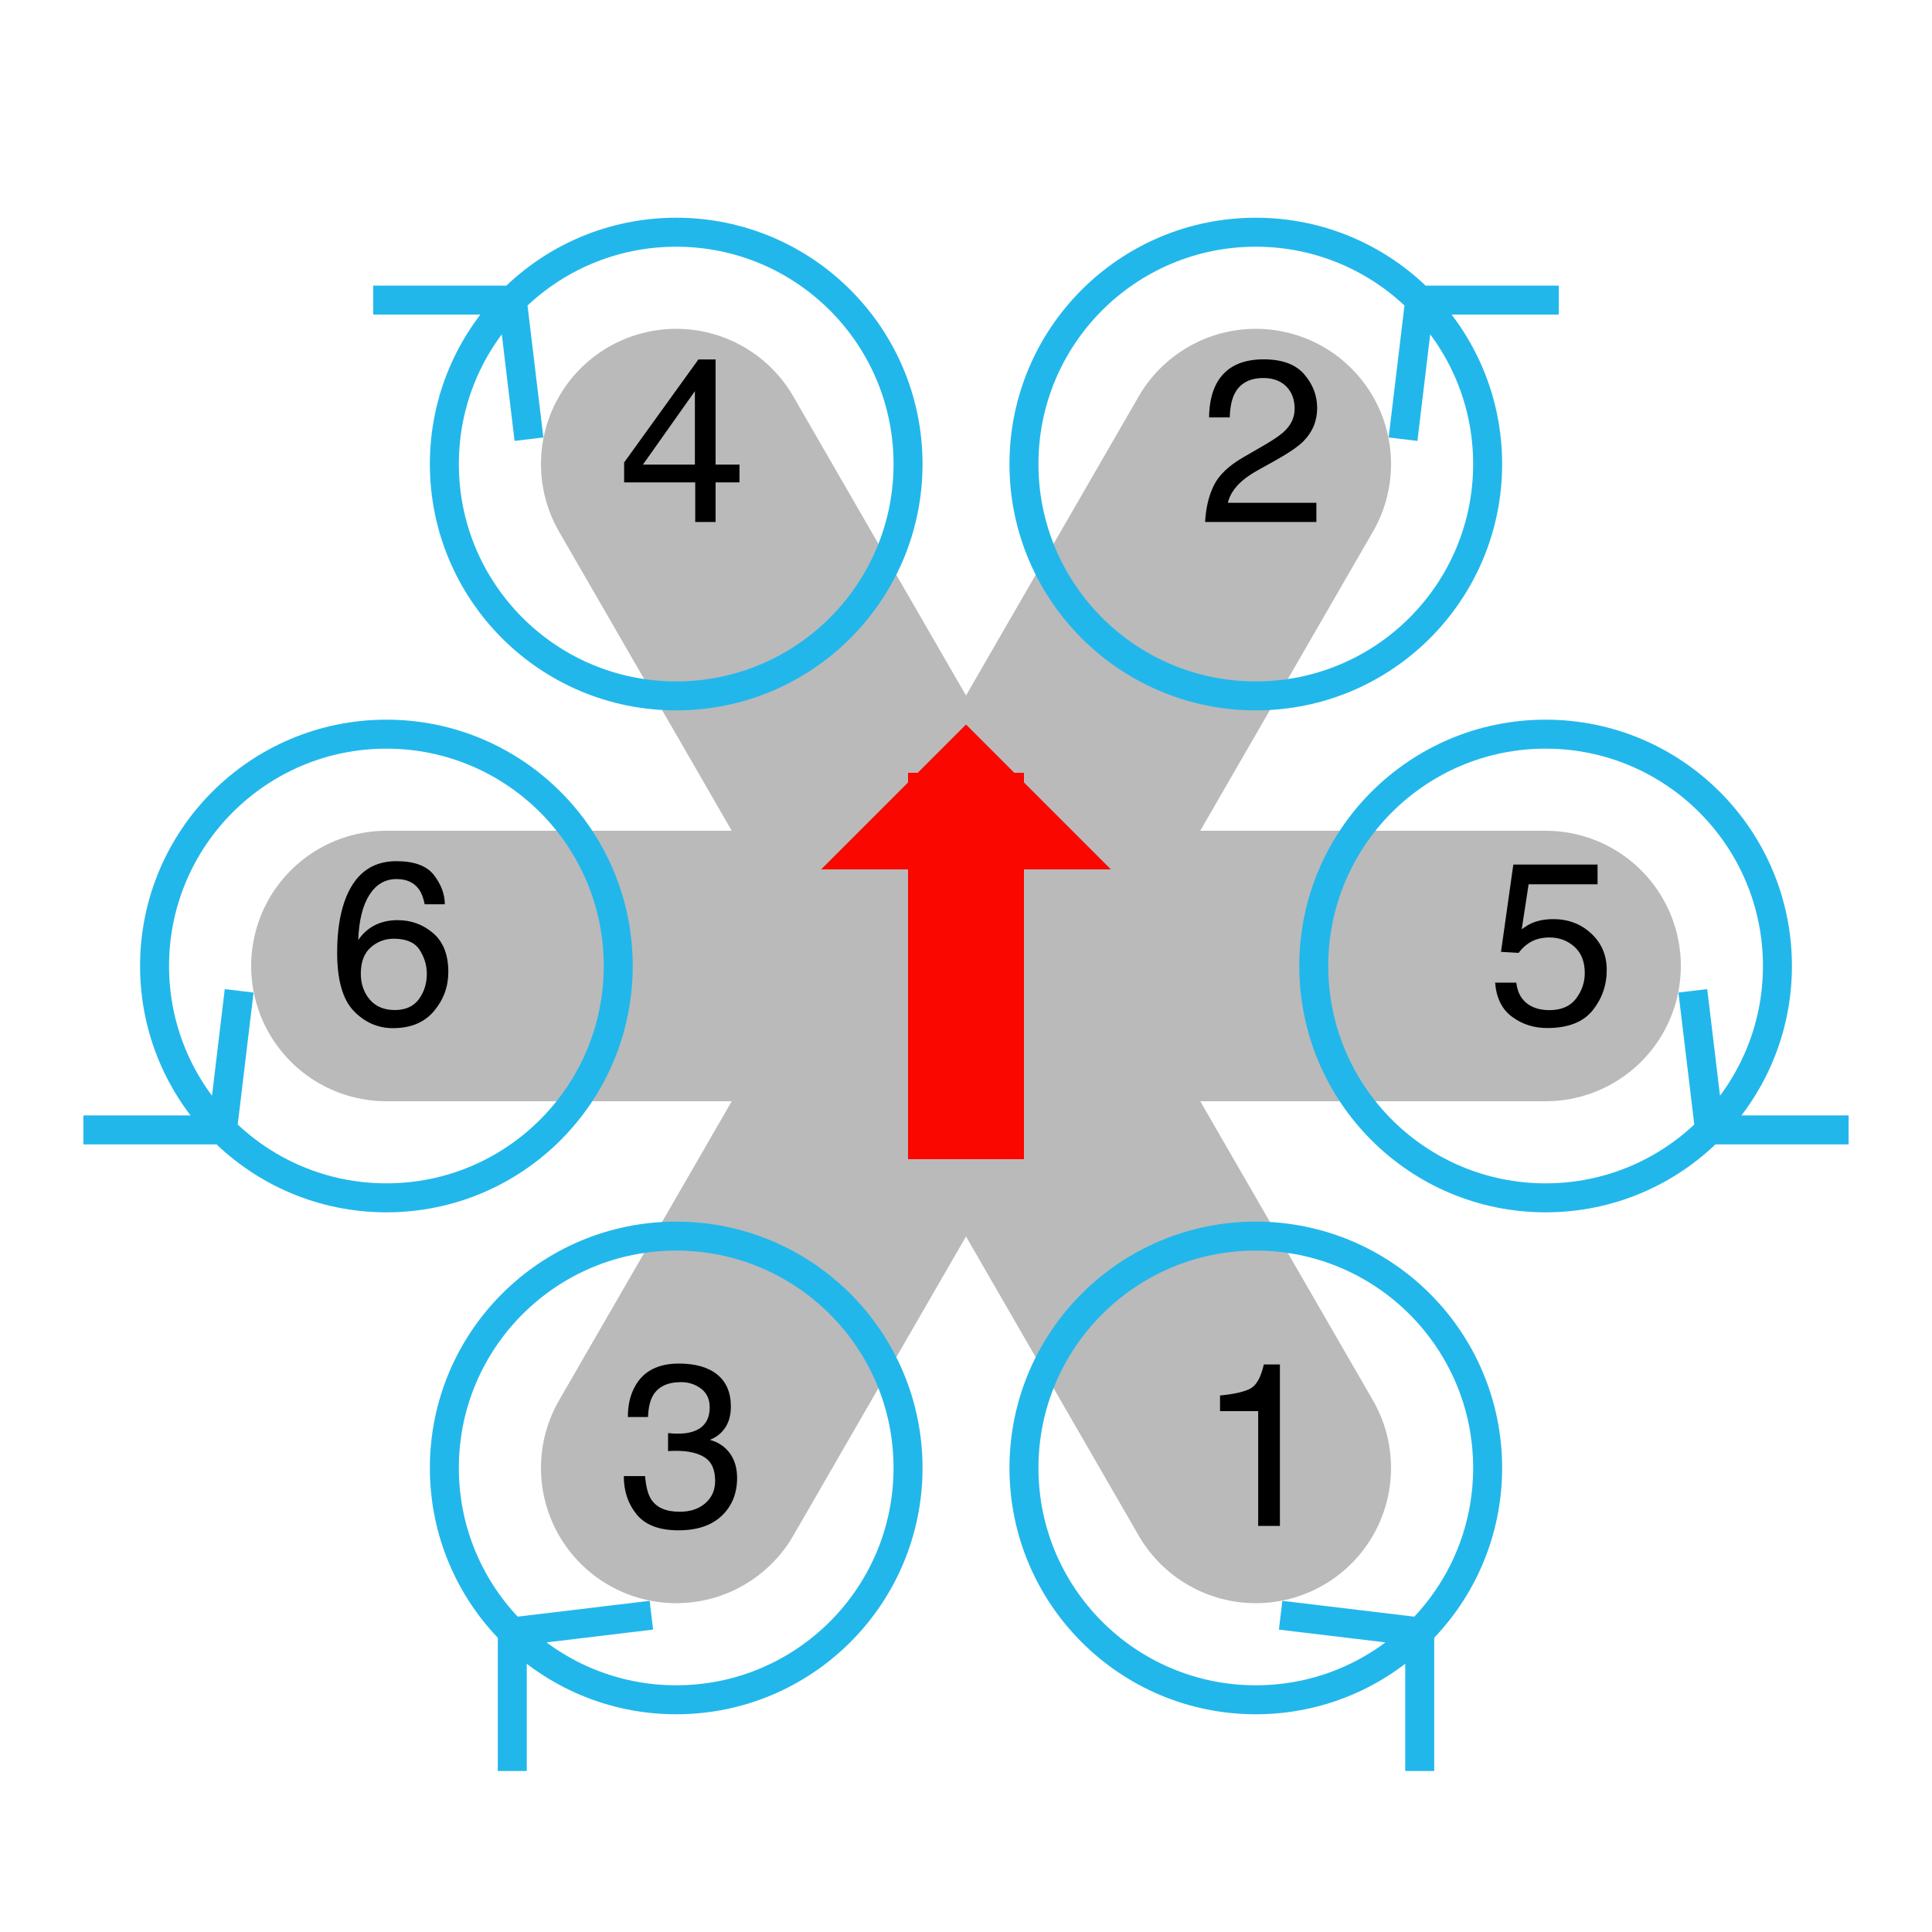 <?xml version="1.0" encoding="UTF-8"?>
<!-- Public domain (CC-BY-SA if you or your laws insist), generated by Jonathan Hudson's svg_model_motors.rb -->
<svg xmlns="http://www.w3.org/2000/svg" xmlns:xlink="http://www.w3.org/1999/xlink" width="200pt" height="200pt" viewBox="0 0 200 200" version="1.1">
<defs>
<g>
<symbol overflow="visible" id="glyph0-0">
<path style="stroke:none;" d=""/>
</symbol>
<symbol overflow="visible" id="glyph0-1">
<path style="stroke:none;" d="M 1.648 -3.773 C 2.168 -4.844 3.18 -5.816 4.688 -6.691 L 6.938 -7.992 C 7.945 -8.578 8.652 -9.078 9.059 -9.492 C 9.699 -10.141 10.02 -10.883 10.02 -11.719 C 10.02 -12.695 9.727 -13.469 9.141 -14.047 C 8.555 -14.621 7.773 -14.906 6.797 -14.906 C 5.352 -14.906 4.352 -14.359 3.797 -13.266 C 3.5 -12.68 3.336 -11.867 3.305 -10.828 L 1.16 -10.828 C 1.184 -12.289 1.453 -13.48 1.969 -14.402 C 2.883 -16.027 4.496 -16.84 6.809 -16.84 C 8.73 -16.84 10.133 -16.32 11.023 -15.281 C 11.91 -14.242 12.352 -13.086 12.352 -11.812 C 12.352 -10.469 11.879 -9.32 10.934 -8.367 C 10.387 -7.812 9.406 -7.141 7.992 -6.352 L 6.387 -5.461 C 5.621 -5.039 5.02 -4.637 4.582 -4.254 C 3.801 -3.574 3.309 -2.82 3.105 -1.992 L 12.27 -1.992 L 12.27 0 L 0.75 0 C 0.828 -1.445 1.125 -2.703 1.648 -3.773 Z M 1.648 -3.773 "/>
</symbol>
<symbol overflow="visible" id="glyph0-2">
<path style="stroke:none;" d="M 2.965 -4.277 C 3.105 -3.074 3.664 -2.242 4.641 -1.781 C 5.141 -1.547 5.719 -1.43 6.375 -1.43 C 7.625 -1.43 8.551 -1.828 9.152 -2.625 C 9.754 -3.422 10.055 -4.305 10.055 -5.273 C 10.055 -6.445 9.695 -7.352 8.984 -7.992 C 8.27 -8.633 7.41 -8.953 6.41 -8.953 C 5.684 -8.953 5.062 -8.812 4.539 -8.531 C 4.02 -8.25 3.578 -7.859 3.211 -7.359 L 1.383 -7.465 L 2.66 -16.5 L 11.379 -16.5 L 11.379 -14.461 L 4.242 -14.461 L 3.527 -9.797 C 3.918 -10.094 4.289 -10.316 4.641 -10.465 C 5.266 -10.723 5.988 -10.852 6.809 -10.852 C 8.348 -10.852 9.652 -10.355 10.723 -9.363 C 11.793 -8.371 12.328 -7.113 12.328 -5.59 C 12.328 -4.004 11.836 -2.605 10.859 -1.395 C 9.879 -0.184 8.312 0.422 6.164 0.422 C 4.797 0.422 3.586 0.039 2.539 -0.734 C 1.488 -1.504 0.898 -2.684 0.773 -4.277 Z M 2.965 -4.277 "/>
</symbol>
<symbol overflow="visible" id="glyph0-3">
<path style="stroke:none;" d="M 2.297 -11.883 L 2.297 -13.5 C 3.82 -13.648 4.883 -13.898 5.484 -14.242 C 6.086 -14.59 6.535 -15.414 6.832 -16.711 L 8.496 -16.711 L 8.496 0 L 6.246 0 L 6.246 -11.883 Z M 2.297 -11.883 "/>
</symbol>
<symbol overflow="visible" id="glyph0-4">
<path style="stroke:none;" d="M 1.914 -1.18 C 1.02 -2.27 0.574 -3.594 0.574 -5.156 L 2.777 -5.156 C 2.871 -4.07 3.074 -3.281 3.387 -2.789 C 3.934 -1.906 4.922 -1.465 6.352 -1.465 C 7.461 -1.465 8.352 -1.762 9.023 -2.355 C 9.695 -2.949 10.031 -3.715 10.031 -4.652 C 10.031 -5.809 9.68 -6.617 8.969 -7.078 C 8.262 -7.539 7.281 -7.77 6.023 -7.77 C 5.883 -7.77 5.742 -7.766 5.594 -7.766 C 5.449 -7.762 5.305 -7.754 5.156 -7.746 L 5.156 -9.609 C 5.375 -9.586 5.559 -9.57 5.707 -9.562 C 5.855 -9.555 6.016 -9.551 6.188 -9.551 C 6.977 -9.551 7.625 -9.676 8.133 -9.926 C 9.023 -10.363 9.469 -11.145 9.469 -12.27 C 9.469 -13.105 9.172 -13.75 8.578 -14.203 C 7.984 -14.656 7.293 -14.883 6.504 -14.883 C 5.098 -14.883 4.125 -14.414 3.586 -13.477 C 3.289 -12.961 3.121 -12.227 3.082 -11.273 L 0.996 -11.273 C 0.996 -12.523 1.246 -13.586 1.746 -14.461 C 2.605 -16.023 4.117 -16.805 6.281 -16.805 C 7.992 -16.805 9.316 -16.422 10.254 -15.664 C 11.191 -14.902 11.66 -13.797 11.66 -12.352 C 11.66 -11.32 11.383 -10.484 10.828 -9.844 C 10.484 -9.445 10.039 -9.133 9.492 -8.906 C 10.375 -8.664 11.062 -8.195 11.562 -7.508 C 12.059 -6.816 12.305 -5.969 12.305 -4.969 C 12.305 -3.367 11.777 -2.062 10.723 -1.055 C 9.668 -0.047 8.172 0.457 6.234 0.457 C 4.25 0.457 2.812 -0.086 1.914 -1.18 Z M 1.914 -1.18 "/>
</symbol>
<symbol overflow="visible" id="glyph0-5">
<path style="stroke:none;" d="M 10.938 -15.391 C 11.676 -14.418 12.047 -13.418 12.047 -12.387 L 9.961 -12.387 C 9.836 -13.051 9.637 -13.57 9.363 -13.945 C 8.855 -14.648 8.086 -15 7.055 -15 C 5.875 -15 4.938 -14.453 4.242 -13.367 C 3.547 -12.277 3.16 -10.715 3.082 -8.684 C 3.566 -9.395 4.176 -9.926 4.91 -10.277 C 5.582 -10.59 6.332 -10.746 7.16 -10.746 C 8.566 -10.746 9.793 -10.297 10.84 -9.398 C 11.887 -8.5 12.41 -7.16 12.41 -5.379 C 12.41 -3.855 11.914 -2.508 10.922 -1.328 C 9.93 -0.152 8.516 0.434 6.68 0.434 C 5.109 0.434 3.754 -0.164 2.613 -1.352 C 1.473 -2.543 0.902 -4.551 0.902 -7.371 C 0.902 -9.457 1.156 -11.227 1.664 -12.68 C 2.641 -15.461 4.426 -16.852 7.02 -16.852 C 8.895 -16.852 10.203 -16.367 10.938 -15.391 Z M 9.359 -2.562 C 9.91 -3.309 10.184 -4.188 10.184 -5.203 C 10.184 -6.062 9.938 -6.883 9.445 -7.656 C 8.953 -8.434 8.059 -8.824 6.762 -8.824 C 5.855 -8.824 5.062 -8.523 4.375 -7.922 C 3.691 -7.32 3.352 -6.414 3.352 -5.203 C 3.352 -4.141 3.664 -3.25 4.281 -2.523 C 4.902 -1.801 5.766 -1.441 6.867 -1.441 C 7.977 -1.441 8.805 -1.812 9.359 -2.562 Z M 9.359 -2.562 "/>
</symbol>
<symbol overflow="visible" id="glyph0-6">
<path style="stroke:none;" d="M 7.934 -5.941 L 7.934 -13.547 L 2.555 -5.941 Z M 7.969 0 L 7.969 -4.102 L 0.609 -4.102 L 0.609 -6.164 L 8.297 -16.828 L 10.078 -16.828 L 10.078 -5.941 L 12.551 -5.941 L 12.551 -4.102 L 10.078 -4.102 L 10.078 0 Z M 7.969 0 "/>
</symbol>
</g>
</defs>
<g id="surface26">
<path style="fill:none;stroke-width:28;stroke-linecap:round;stroke-linejoin:round;stroke:rgb(72.941%,72.941%,72.941%);stroke-opacity:1;stroke-miterlimit:10;" d="M 130 48.039 L 70 151.961 M 160 100 L 40 100 M 130 151.961 L 70 48.039 "/>
<path style="fill:none;stroke-width:3;stroke-linecap:butt;stroke-linejoin:miter;stroke:rgb(34,183,235);stroke-opacity:1;stroke-miterlimit:10;" d="M 154 48.039 C 154 61.293 143.254 72.039 130 72.039 C 116.746 72.039 106 61.293 106 48.039 C 106 34.785 116.746 24.039 130 24.039 C 143.254 24.039 154 34.785 154 48.039 M 146.969 31.066 L 145.242 45.465 M 146.969 31.066 L 161.367 31.066 "/>
<g style="fill:rgb(0%,0%,0%);fill-opacity:1;">
  <use xlink:href="#glyph0-1" x="124" y="54.039"/>
</g>
<path style="fill:none;stroke-width:3;stroke-linecap:butt;stroke-linejoin:miter;stroke:rgb(34,183,235);stroke-opacity:1;stroke-miterlimit:10;" d="M 184 100 C 184 113.254 173.254 124 160 124 C 146.746 124 136 113.254 136 100 C 136 86.746 146.746 76 160 76 C 173.254 76 184 86.746 184 100 M 176.969 116.969 L 175.242 102.57 M 176.969 116.969 L 191.367 116.969 "/>
<g style="fill:rgb(0%,0%,0%);fill-opacity:1;">
  <use xlink:href="#glyph0-2" x="154" y="106"/>
</g>
<path style="fill:none;stroke-width:3;stroke-linecap:butt;stroke-linejoin:miter;stroke:rgb(34,183,235);stroke-opacity:1;stroke-miterlimit:10;" d="M 154 151.961 C 154 165.215 143.254 175.961 130 175.961 C 116.746 175.961 106 165.215 106 151.961 C 106 138.707 116.746 127.961 130 127.961 C 143.254 127.961 154 138.707 154 151.961 M 146.969 168.934 L 146.969 183.332 M 146.969 168.934 L 132.57 167.207 "/>
<g style="fill:rgb(0%,0%,0%);fill-opacity:1;">
  <use xlink:href="#glyph0-3" x="124" y="157.961"/>
</g>
<path style="fill:none;stroke-width:3;stroke-linecap:butt;stroke-linejoin:miter;stroke:rgb(34,183,235);stroke-opacity:1;stroke-miterlimit:10;" d="M 94 151.961 C 94 165.215 83.254 175.961 70 175.961 C 56.746 175.961 46 165.215 46 151.961 C 46 138.707 56.746 127.961 70 127.961 C 83.254 127.961 94 138.707 94 151.961 M 53.031 168.934 L 53.031 183.332 M 53.031 168.934 L 67.43 167.207 "/>
<g style="fill:rgb(0%,0%,0%);fill-opacity:1;">
  <use xlink:href="#glyph0-4" x="64" y="157.961"/>
</g>
<path style="fill:none;stroke-width:3;stroke-linecap:butt;stroke-linejoin:miter;stroke:rgb(34,183,235);stroke-opacity:1;stroke-miterlimit:10;" d="M 64 100 C 64 113.254 53.254 124 40 124 C 26.746 124 16 113.254 16 100 C 16 86.746 26.746 76 40 76 C 53.254 76 64 86.746 64 100 M 23.031 116.969 L 24.758 102.57 M 23.031 116.969 L 8.633 116.969 "/>
<g style="fill:rgb(0%,0%,0%);fill-opacity:1;">
  <use xlink:href="#glyph0-5" x="34" y="106"/>
</g>
<path style="fill:none;stroke-width:3;stroke-linecap:butt;stroke-linejoin:miter;stroke:rgb(34,183,235);stroke-opacity:1;stroke-miterlimit:10;" d="M 94 48.039 C 94 61.293 83.254 72.039 70 72.039 C 56.746 72.039 46 61.293 46 48.039 C 46 34.785 56.746 24.039 70 24.039 C 83.254 24.039 94 34.785 94 48.039 M 53.031 31.066 L 54.758 45.465 M 53.031 31.066 L 38.633 31.066 "/>
<g style="fill:rgb(0%,0%,0%);fill-opacity:1;">
  <use xlink:href="#glyph0-6" x="64" y="54.039"/>
</g>
<path style="fill:none;stroke-width:12;stroke-linecap:butt;stroke-linejoin:bevel;stroke:rgb(98.039%,2.745%,0%);stroke-opacity:1;stroke-miterlimit:10;" d="M 100 80 L 100 120 "/>
<path style=" stroke:none;fill-rule:nonzero;fill:rgb(98.039%,2.745%,0%);fill-opacity:1;" d="M 100 75 L 85 90 L 115 90 L 100 75 "/>
</g>
</svg>
